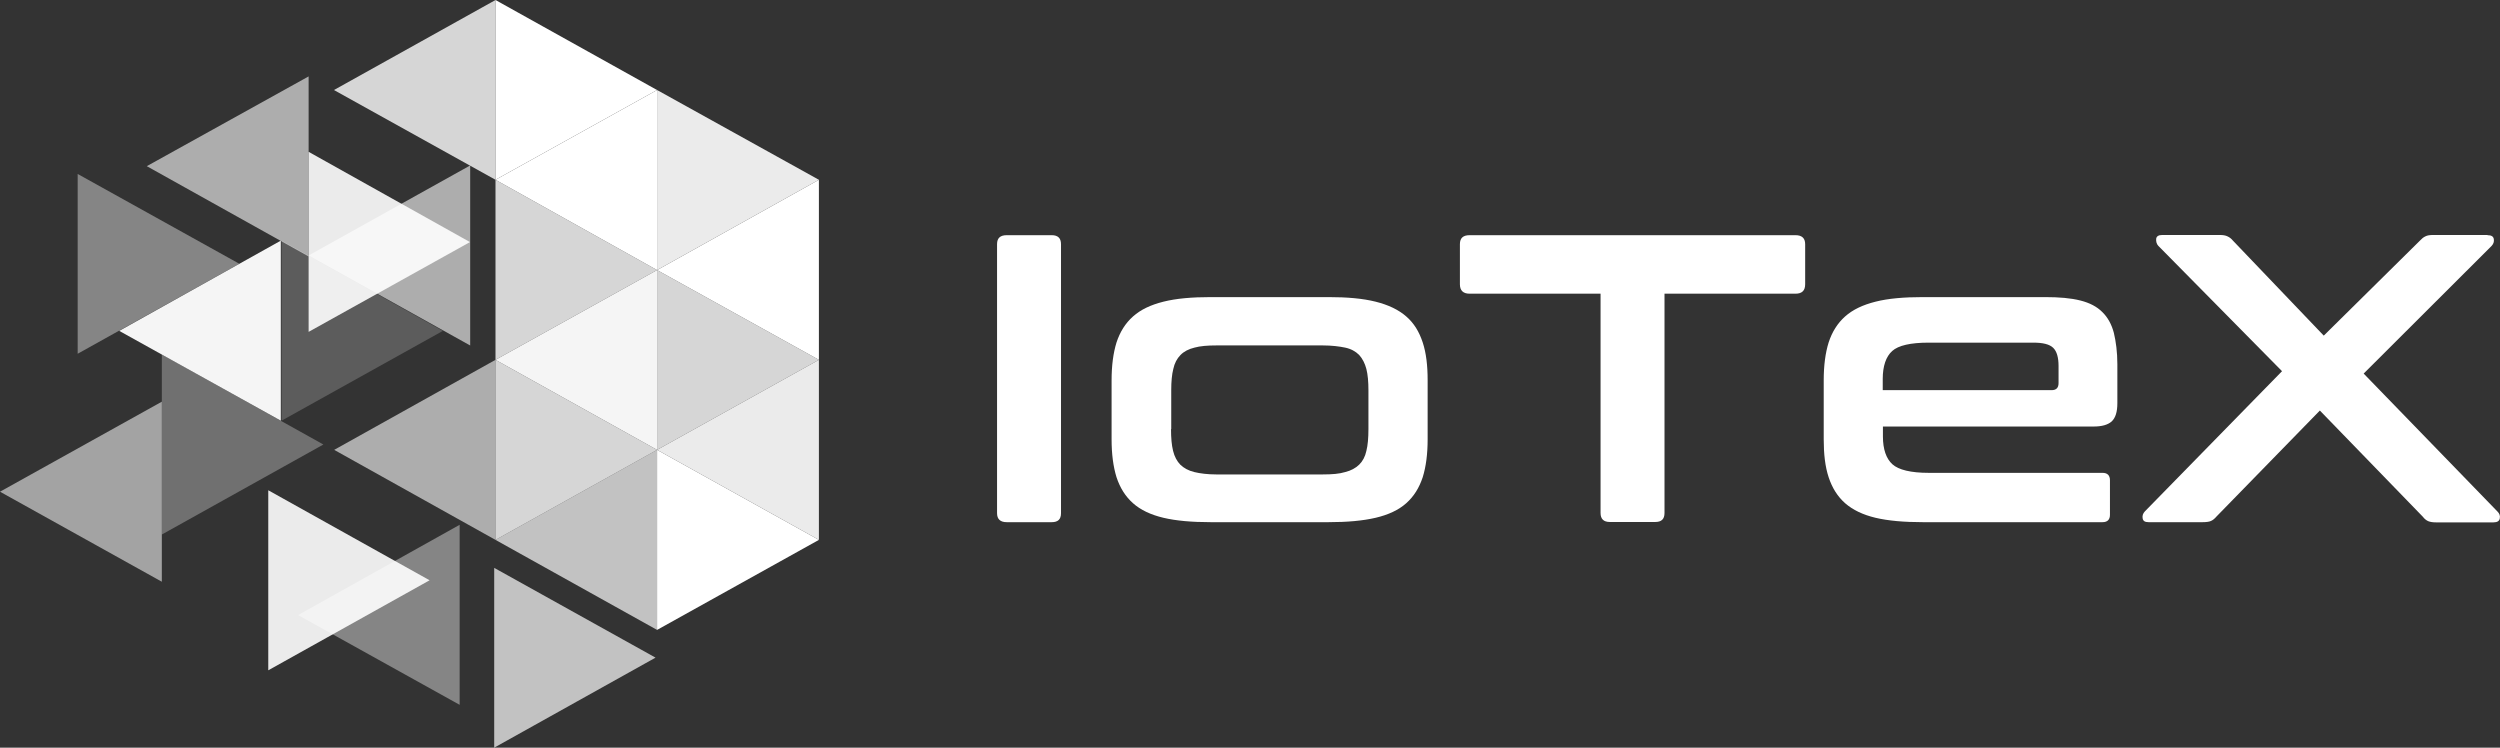 <svg width="107" height="32" viewBox="0 0 107 32" fill="none" xmlns="http://www.w3.org/2000/svg">
<rect x="0" y="0" width="107" height="32" fill="#333333" stroke="none"/>
<path d="M45.015 10.066C45.279 10.066 45.411 10.194 45.411 10.45V21.965C45.411 22.23 45.279 22.349 45.015 22.349H43.087C42.815 22.349 42.674 22.221 42.674 21.965V10.45C42.674 10.185 42.815 10.066 43.087 10.066H45.015Z" fill="white"/>
<path d="M56.861 12.716C57.662 12.716 58.331 12.775 58.877 12.912C59.422 13.049 59.854 13.254 60.188 13.545C60.523 13.835 60.742 14.203 60.892 14.656C61.042 15.109 61.103 15.648 61.103 16.28V18.802C61.103 19.434 61.033 19.973 60.892 20.426C60.742 20.879 60.514 21.247 60.188 21.537C59.862 21.828 59.422 22.033 58.877 22.161C58.331 22.289 57.662 22.349 56.861 22.349H51.818C51.009 22.349 50.331 22.289 49.794 22.161C49.257 22.033 48.817 21.828 48.492 21.537C48.166 21.247 47.937 20.879 47.787 20.426C47.647 19.973 47.576 19.434 47.576 18.802V16.28C47.576 15.648 47.647 15.109 47.787 14.656C47.937 14.203 48.166 13.835 48.492 13.545C48.817 13.254 49.248 13.049 49.794 12.912C50.34 12.775 51.009 12.716 51.818 12.716H56.861ZM50.12 18.366C50.12 18.742 50.146 19.05 50.208 19.298C50.269 19.545 50.375 19.742 50.516 19.887C50.665 20.033 50.868 20.144 51.114 20.204C51.361 20.264 51.686 20.306 52.056 20.306H56.615C57.011 20.306 57.328 20.281 57.574 20.204C57.821 20.144 58.023 20.033 58.173 19.887C58.322 19.742 58.428 19.545 58.481 19.298C58.542 19.058 58.569 18.742 58.569 18.366V16.699C58.569 16.34 58.542 16.032 58.481 15.793C58.419 15.553 58.313 15.348 58.173 15.194C58.023 15.041 57.821 14.93 57.574 14.878C57.328 14.827 57.002 14.784 56.615 14.784H52.065C51.678 14.784 51.369 14.81 51.123 14.878C50.877 14.938 50.674 15.041 50.525 15.194C50.375 15.348 50.269 15.545 50.217 15.793C50.155 16.032 50.129 16.34 50.129 16.699V18.366H50.12Z" fill="white"/>
<path d="M76.848 10.066C77.121 10.066 77.261 10.194 77.261 10.45V12.168C77.261 12.442 77.121 12.57 76.848 12.57H71.241V21.956C71.241 22.221 71.109 22.341 70.845 22.341H68.9C68.636 22.341 68.504 22.212 68.504 21.956V12.57H62.898C62.625 12.57 62.484 12.434 62.484 12.168V10.45C62.484 10.185 62.625 10.066 62.898 10.066H76.839H76.848Z" fill="white"/>
<path d="M87.525 12.716C88.132 12.716 88.633 12.758 89.038 12.861C89.443 12.963 89.751 13.126 89.98 13.357C90.209 13.579 90.376 13.878 90.473 14.246C90.561 14.613 90.623 15.066 90.623 15.588V17.255C90.623 17.631 90.543 17.887 90.376 18.041C90.209 18.186 89.954 18.255 89.611 18.255H80.589V18.682C80.589 19.229 80.73 19.631 80.994 19.87C81.258 20.11 81.786 20.238 82.552 20.238H89.989C90.2 20.238 90.306 20.349 90.306 20.554V22.033C90.306 22.238 90.2 22.349 89.989 22.349H82.297C81.487 22.349 80.809 22.289 80.272 22.161C79.736 22.033 79.304 21.828 78.97 21.537C78.644 21.247 78.415 20.879 78.266 20.426C78.116 19.973 78.055 19.434 78.055 18.802V16.28C78.055 15.648 78.125 15.109 78.266 14.656C78.415 14.203 78.644 13.835 78.97 13.545C79.296 13.254 79.727 13.049 80.272 12.912C80.809 12.775 81.487 12.716 82.297 12.716H87.525ZM80.581 16.699H87.806C88.009 16.699 88.106 16.596 88.106 16.4V15.665C88.106 15.306 88.035 15.041 87.877 14.887C87.718 14.733 87.437 14.665 87.023 14.665H82.543C81.778 14.665 81.249 14.784 80.985 15.024C80.721 15.263 80.581 15.665 80.581 16.22V16.699Z" fill="white"/>
<path d="M106.463 10.066C106.63 10.066 106.718 10.117 106.736 10.237C106.753 10.348 106.718 10.442 106.639 10.527L101.165 15.989L106.894 21.896C106.973 21.973 107.017 22.076 106.991 22.187C106.973 22.298 106.885 22.358 106.718 22.358H104.272C104.122 22.358 104.016 22.341 103.928 22.306C103.849 22.272 103.761 22.204 103.699 22.118L99.29 17.571L94.863 22.11C94.784 22.204 94.696 22.272 94.626 22.298C94.555 22.332 94.432 22.349 94.274 22.349H91.959C91.8 22.349 91.721 22.298 91.704 22.178C91.686 22.067 91.721 21.973 91.8 21.888L97.671 15.887L92.373 10.519C92.302 10.442 92.276 10.339 92.284 10.228C92.293 10.117 92.381 10.057 92.549 10.057H94.995C95.145 10.057 95.251 10.074 95.338 10.117C95.418 10.151 95.506 10.22 95.567 10.296L99.457 14.365L103.576 10.296C103.647 10.22 103.726 10.151 103.805 10.117C103.884 10.074 103.999 10.057 104.148 10.057H106.463V10.066Z" fill="white"/>
<path d="M21.207 0V7.695L28.122 3.853L21.207 0Z" fill="white"/>
<path opacity="0.9" d="M28.123 3.853V11.559L35.049 7.695L28.123 3.853Z" fill="white"/>
<path opacity="0.8" d="M21.207 7.695V15.401L28.122 11.559L21.207 7.695Z" fill="white"/>
<path opacity="0.8" d="M28.123 11.559V19.254L35.049 15.401L28.123 11.559Z" fill="white"/>
<path opacity="0.8" d="M21.207 15.401V23.107L28.122 19.254L21.207 15.401Z" fill="white"/>
<path d="M28.123 19.254V26.96L35.049 23.107L28.123 19.254Z" fill="white"/>
<path opacity="0.4" d="M3.324 7.445V15.141L10.24 11.288L3.324 7.445Z" fill="white"/>
<path opacity="0.2" d="M12.051 10.299V18.005L18.955 14.162L12.051 10.299Z" fill="white"/>
<path opacity="0.3" d="M6.926 15.172V22.878L13.841 19.025L6.926 15.172Z" fill="white"/>
<path opacity="0.9" d="M11.482 20.983V28.689L18.387 24.836L11.482 20.983Z" fill="white"/>
<path opacity="0.7" d="M21.152 24.305V32L28.057 28.147L21.152 24.305Z" fill="white"/>
<path opacity="0.9" d="M13.209 6.498V14.204L20.114 10.361L13.209 6.498Z" fill="white"/>
<path opacity="0.8" d="M21.208 0V7.695L14.293 3.853L21.208 0Z" fill="white"/>
<path opacity="0.6" d="M13.209 3.27V10.976L6.283 7.112L13.209 3.27Z" fill="white"/>
<path opacity="0.6" d="M20.124 7.081V14.787L13.209 10.934L20.124 7.081Z" fill="white"/>
<path opacity="0.95" d="M12.019 10.299V18.005L5.104 14.162L12.019 10.299Z" fill="white"/>
<path opacity="0.6" d="M21.207 15.401V23.107L14.303 19.254L21.207 15.401Z" fill="white"/>
<path opacity="0.55" d="M6.926 17.192V24.898L0 21.045L6.926 17.192Z" fill="white"/>
<path d="M35.049 7.695V15.401L28.123 11.559L35.049 7.695Z" fill="white"/>
<path opacity="0.95" d="M28.122 11.559V19.254L21.207 15.401L28.122 11.559Z" fill="white"/>
<path opacity="0.9" d="M35.049 15.401V23.107L28.123 19.254L35.049 15.401Z" fill="white"/>
<path opacity="0.7" d="M28.122 19.254V26.96L21.207 23.107L28.122 19.254Z" fill="white"/>
<path opacity="0.4" d="M19.673 22.461V30.167L12.758 26.325L19.673 22.461Z" fill="white"/>
<path d="M28.122 3.853V11.559L21.207 7.695L28.122 3.853Z" fill="white"/>
</svg>
